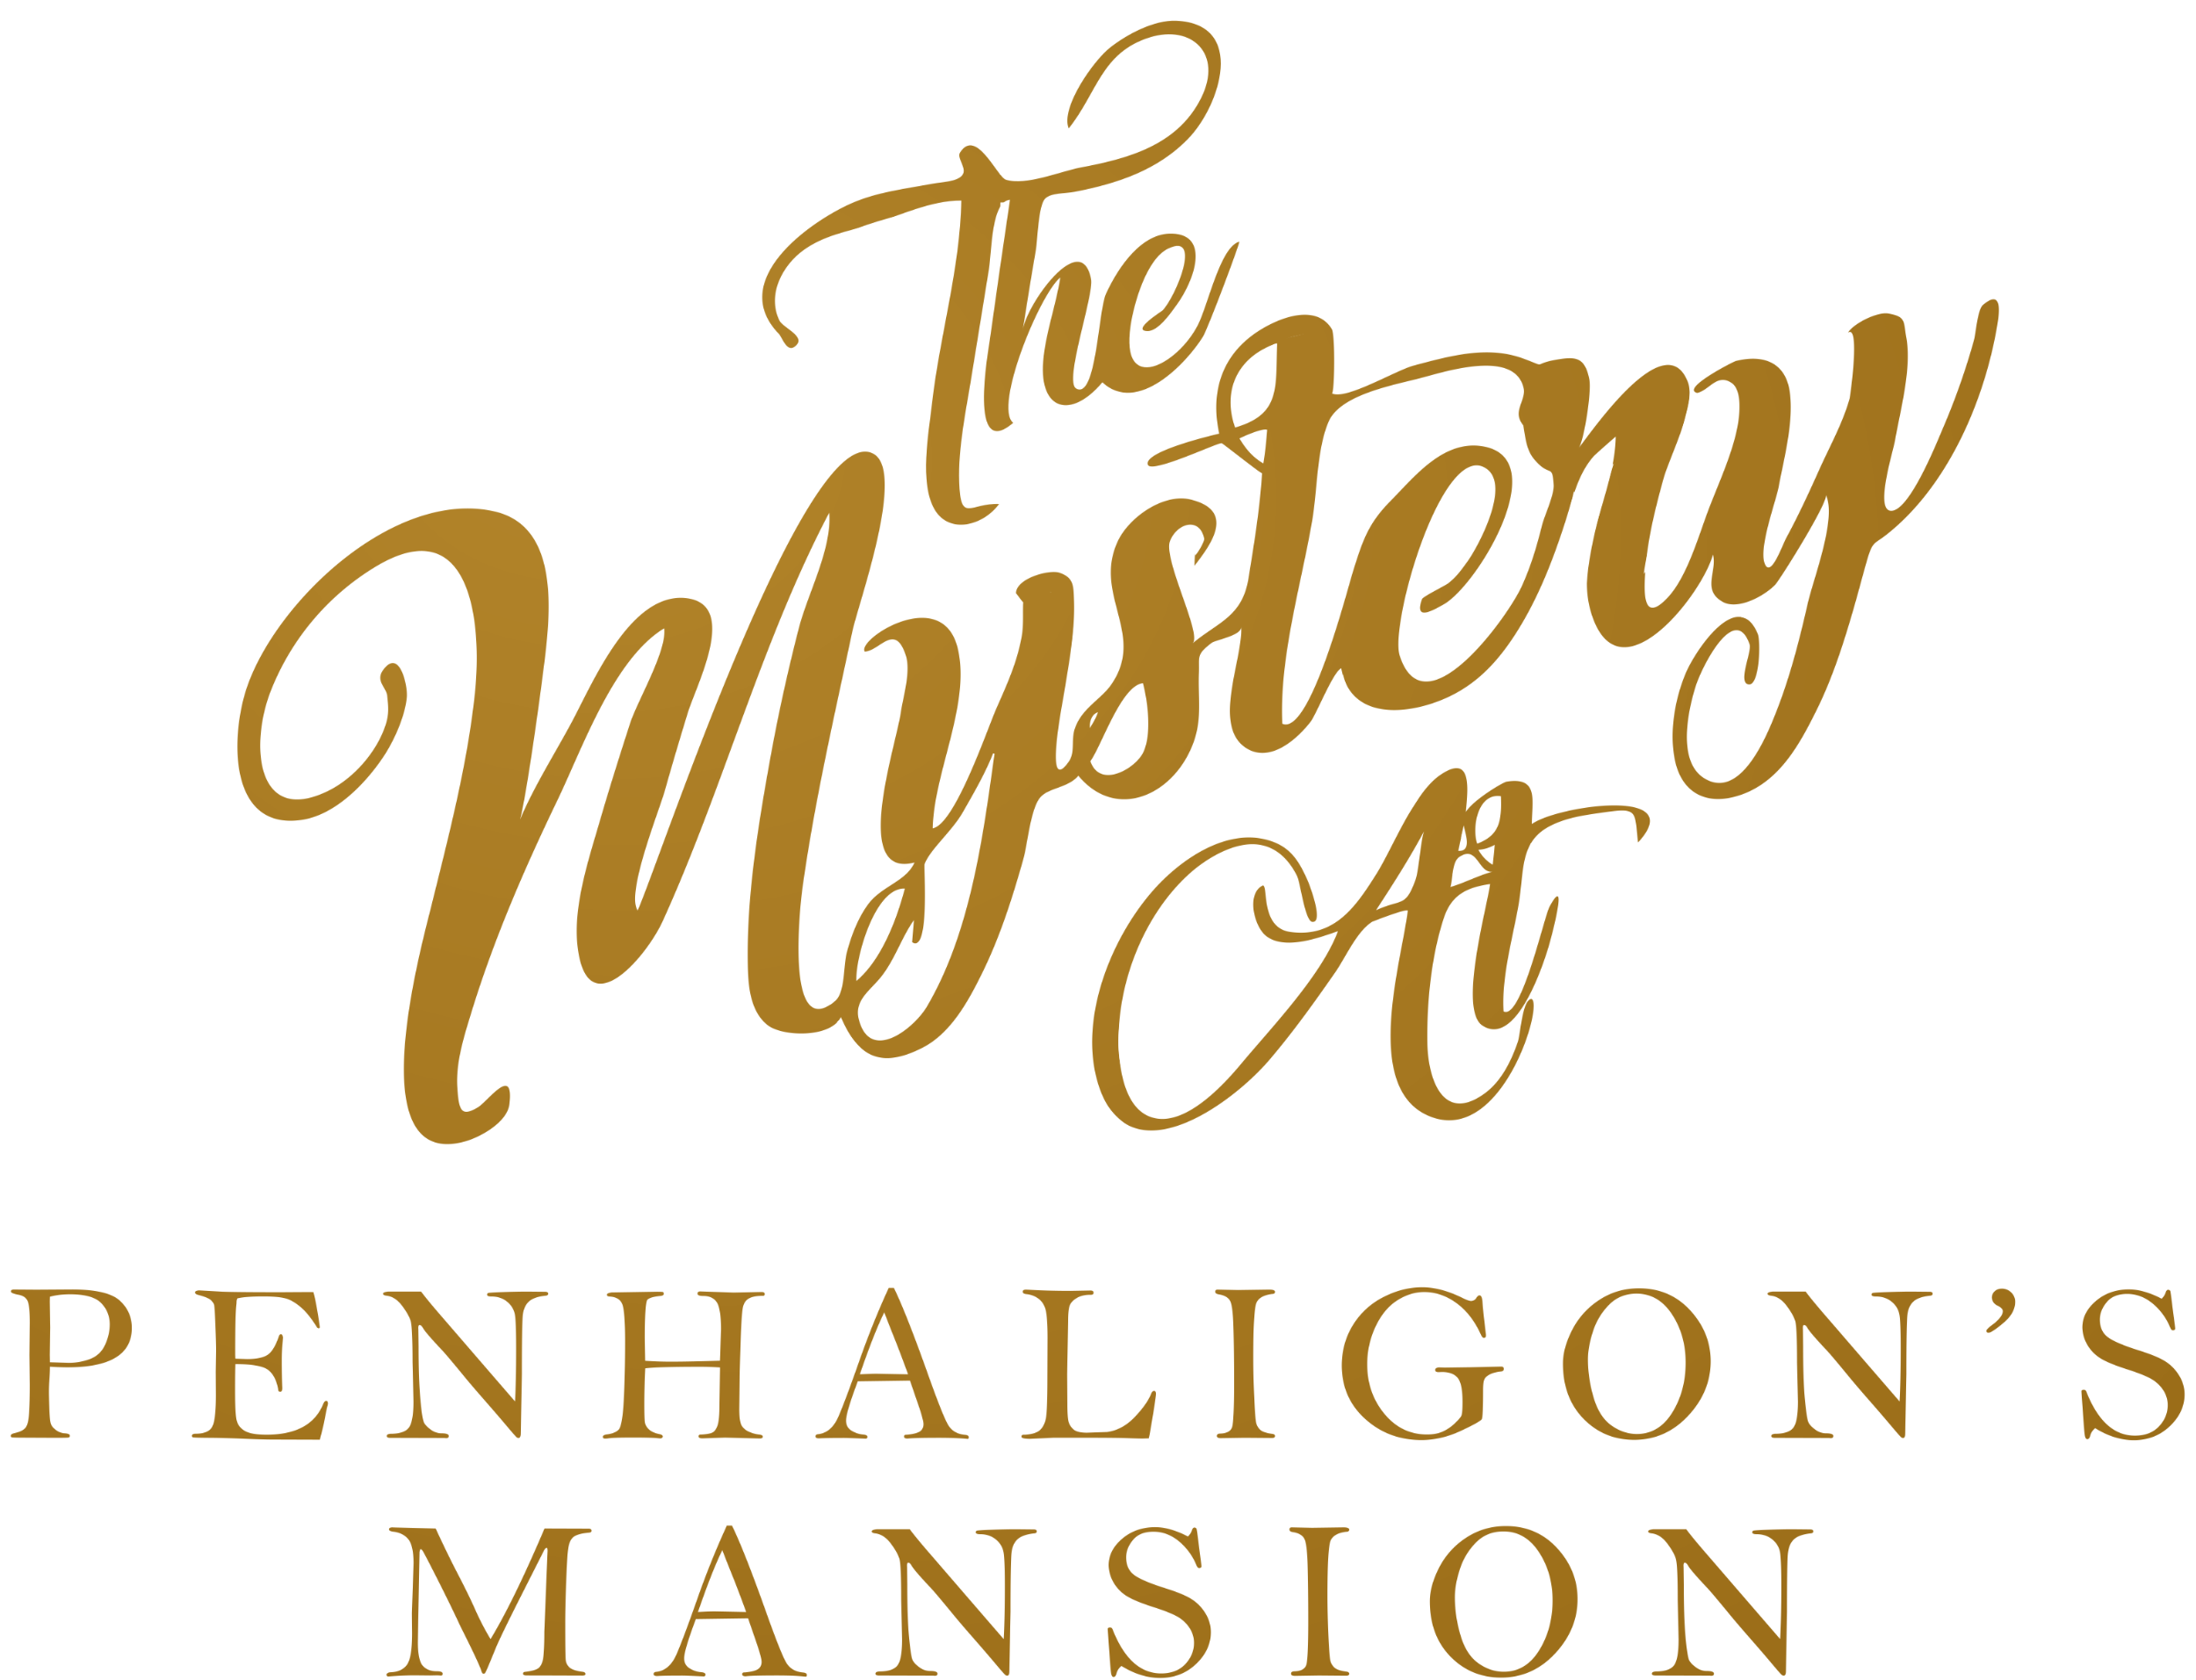 <svg id="logo" xmlns="http://www.w3.org/2000/svg" viewBox="0 0 3149.7 2410.7">
  <defs>
    <radialGradient id="gradient" fx="0.25" fy="0.25" cx="0.4" cy="0.4" r="0.9">
      <stop offset="0%" stop-color="rgb(178,132,42)" />
      <stop offset="100%" stop-color="rgb(151,105,21)" />
    </radialGradient>
    <style>
      #logo .cls-1, #logo .cls-2, #logo .cls-3, #logo .cls-4, #logo .cls-5, #logo .cls-6, #logo .cls-7, #logo .cls-8, #logo .cls-9 {
        fill: none;
        stroke: #fff;
        stroke-miterlimit: 10;
      }

      #logo .cls-1 {
        stroke-width: 40px;
      }

      #logo .cls-2 {
        stroke-width: 60px;
      }

      #logo .cls-3 {
        stroke-width: 90px;
      }

      #logo .cls-4 {
        stroke-width: 25px;
      }

      #logo .cls-5 {
        stroke-width: 30px;
      }

      #logo .cls-6 {
        stroke-width: 80px;
      }

      #logo .cls-7 {
        stroke-width: 55px;
      }

      #logo .cls-8 {
        stroke-width: 20px;
      }

      #logo .cls-9 {
        stroke-width: 50px;
      }
    </style>
    <mask id="mask">
      <g id="Lines">
        <g id="the">
          <path id="t-top" class="cls-1" d="M1152.9,512c-176-180,184.4-244.1,270.6-241.6,123.9,3.5,397.3-70.6,301.8-212.7C1672.5-20.8,1531,106.2,1530.9,200"/>
          <path id="t-body" class="cls-2" d="M1383.1,158c44.2,93.2,10.6,247.7-5.9,333.7-50.2,261-15.3,266.4,77.8,228.3"/>
          <path id="he" class="cls-2" d="M1470.9,283c-1,75-57.2,323.5-41,330s30.5-121,39.4-155c17.6-66.9,64.9-84,78.8-82.3,16.8,2-71.1,189.3-10.2,194.3,18,1.5,83.3-222.3,119.1-230.7s57.7,27.7,5.9,119.2c-21.1,37.3,9-17.5,9-47.5s-46.7,36.6-64,85,6.6,65.6,45,47,130-167,145-229"/>
        </g>
        <g id="mystery">
          <path id="M-main" class="cls-3" d="M542.6,934.6c40.7,58.7,11.3,155.8-46.6,200.6s-176.9,10-140.9-107.1C396.6,893,597.6,703.7,670.9,804c76,104-93,603.8-91.7,736,1.7,162,179.3,8.5,141.7,36-48.7,35.6-116.9,42.6-68.9-99.9S906.9,882,976.1,883.6c33,.8,7.5,32.5-31.5,152s-129.5,414.9-55.5,340,262.5-734,336.9-714.3c61.1,16.1-255.3,821.1-54.9,801a110.6,110.6,0,0,0,25.9-6.2"/>
          <path id="M-top" class="cls-3" d="M583.1,737.2c302.2-74.7,138,301.3,56.1,682.4-1.8,8.5-34.8,118.4-9.3,185.4"/>
          <path id="M-end" class="cls-4" d="M1192.4,1456.5c28.4-23.6,110-84.5,121-215.5"/>
          <path id="y-main" class="cls-2" d="M1253.5,954.1c13.4-25.1,36.4-45.3,63.4-41.1,47.5,7.3-56,297-18,300,52.9,4.2,195-327,182-349s24-36,31-31-10.8,166.2-29,249c-24,109-104,387-185,414-40.6,13.5-93.3-63-76-141.6,13.5-61.4,131-204.4,89.8,7.3"/>
          <path id="y-top" class="cls-2" d="M1315.9,900c78,23,10,234.1-5,278"/>
          <path id="y-bottom" class="cls-2" d="M1451.9,1003c-3,31-61.3,322.9-61.3,322.9"/>
          <path id="y-s" class="cls-5" d="M1510.3,1036.6c-2,37.7-18.2,87.3-5.3,85.7,44.6-5.6,122.6-149,118.6-212.3-2.3-36.8-48.8-108.7,13.3-161.3,40.3-34.2,135.3-44.7,76,64"/>
          <path id="s-main" class="cls-3" d="M1717.3,749.4c-150.8,0,77,389.4-99.3,378-154.5-10,18.3-262.7,163.3-241.3"/>
          <path id="t-start" class="cls-5" d="M1811,672.1c-65.7-9.1-79.1-162.1,15.5-194,0,0,24.8-17,87.2-17"/>
          <path id="t-body-2" data-name="t-body" class="cls-3" d="M1874.9,477.7c10,40.3-85.3,553.7-71.3,574.3s82.7-44.7,183.3-390.7"/>
          <path id="t-top-2" data-name="t-top" class="cls-2" d="M1645.9,666.3c86-44.9,465.7-186.6,554-128.9"/>
          <path id="e" class="cls-3" d="M2051.5,894.6c42-62.6,87-134.6,91.5-189.3s-69.2-99.1-152.5,118.1c-76.8,200.3,49.1,209.9,126.3,122.4,64.1-72.7,110.3-303.9,120.2-366.2,11.5-72.6-51.4-22-79,19"/>
          <path id="ry" class="cls-6" d="M2238.4,691.6c12-16.5,155.7-182.5,145.1-125-13.9,75-104.8,298.9-51,326.4,37.8,19.3,167.5-215.7,166-279.8s-2.7-68.3-31-68.3,47-57.3,86-57.3-97,358.5-61,354,205.5-300,180-354,43-62.4,42.5-36.5-88.6,512.8-178.1,649.2c-41.2,62.8-141.4,48.3-136.8-22.7s101.4-245.7,108.4-93.6"/>
          <path id="y-end" class="cls-6" d="M2674.5,765.4c34-13.2,194.3-281.4,201.7-358.3"/>
        </g>
        <g id="at">
          <path id="a-start" class="cls-1" d="M1876.5,1326.5c-24-220.7-223.7-74-267.9,48.6-81.6,226.5,60.2,279,141.3,202.5s317.8-443.7,348.6-496.5"/>
          <path id="a-end" class="cls-2" d="M2090.7,1102.2c-147.1,527.2-33.1,584.2,129.7,345.3"/>
          <path id="a-across" class="cls-7" d="M1797.9,1260.1c-39.3,168,204.2,62.9,247.7,45.7s66.8-40.7,80.4-45.7"/>
          <path id="a-end-2" data-name="a-end" class="cls-8" d="M2123.6,1266.5c86-72.5,76.8-143.8,44.2-139.4-52.8,7.2-89.6,68.7-28.2,122.2"/>
          <path id="t-mid" class="cls-9" d="M2079.6,1228.7c17.4-1.7,78.8-8.3,78-40-1.8-72.7,31-63.1,24.7-36.7-23.3,96.6-32.9,193.8-48.4,252-20.8,78,49.7,80.2,98-122.3"/>
          <path id="t-across" class="cls-5" d="M2188.2,1196.7c29.2-11.1,202.8-79.4,161.4,11.9"/>
        </g>
      </g>
    </mask>
    <mask id="shape">
      <g id="theMysteryAt" mask="url(#mask)" fill="#fff">
        <path d="M1311.7,1237.3c-91.1,24-27.1-165.5-19.7-215.1,3.6-24.2,14.8-59.4,6.9-82.8-15.6-46.3-36.7-6-58.5-4.5-12.2-18.1,112.7-97.7,133.7-3,17.7,79.5-34.6,176.2-36.3,256.4,31.9-5.4,78.5-143.1,91.3-172,15.1-34.3,29.7-65.9,36.3-103.3,3-17,1.3-33.8,2.2-49.3-.1,1.8-10.4-13.6-10.4-12.4.1-21.7,47.8-34.6,62.3-29.7,20.8,7.1,20.2,18.8,21,40.1,1.5,43.9-7.5,90.7-14.5,134-2.5,15.3-28.7,147.8,7,96.8,9-12.8,3.4-30,8.1-45.6,9.2-30.1,37.4-43,52.3-64.2,50.9-72.4-26-128.7,9.7-206,16.1-34.7,65.8-69.4,104.4-60.1,67.3,16.3,26.8,67.5,5.7,95.2q.1-9,.9-17.9c-3.6,11.6,14.1-16,13-21.3-6.3-30.7-38-22.9-48.8,3.1s46.7,135.2,32.1,147.3c36.8-30.7,71.4-38.2,80.3-93.4,7.9-49.2,16.5-100.9,19.4-150.8-.1,2.1-56.2-42.7-57.9-43-6.2-.8-102.8,45.3-106,30.5-5-18.3,87.4-40.7,102.5-44.2-14.4-67,8.1-123.5,71.8-156.1,28.9-14.8,70.1-25.6,89.6,5.9,5.3,8.6,4.1,93.6.1,92.3,19.4,10.7,91.5-32.9,117.6-39.8,51.5-13.7,105.6-29,157.1-10,36.9,13.6,10.2,8.2,46.9,1.7,28-4.9,41.3-4,47.6,27.4,3.9,19.2-8,90.1-15,99.2,22.1-28.7,124.5-176.5,156.4-94.8,12.9,33-26.2,106.8-35.4,140.7-10.8,39.6-21.3,80.9-24.8,122-3,36-6.2,86.8,31.5,46.5,28.2-30.1,44.7-90.4,59.2-128.1s34-79.6,41.1-119c2.7-15.2,6.6-50.2-8.8-60.6-21-14.2-32.1,10.7-49.3,14.3-24.4-5.8,51.1-44.7,55.4-45.8,40.7-10.1,72,2.8,77.5,45.5s-8.2,93-16,134.6c-4.2,22.5-30.2,90.6-19.3,112.3,8.7,17.3,24.4-28.2,30.3-39,17.3-31.9,32.4-64.7,47.2-97.7s33.4-66.2,43.4-101.6c1-3.4,15.5-108-2.3-94.7,7.7-13,41.7-30.2,57.8-27.5,25.7,4.3,21.8,11.6,25.8,33.8,8.1,45.1-8.2,103.1-16,147.9-2.9,16.5-28.7,98.3-6.8,101.2,26.7,3.6,67.5-100.2,75.9-119.6a999.7,999.7,0,0,0,43.7-123.9c3.1-10.9,5.4-45,13.2-51.7,28.9-24.5,23.5,12.5,19.9,32.9-18.9,108.1-71.8,228.4-157.9,296.4-19,15-20.2,8.7-29.2,40.4-6.4,22.6-12.3,45.3-18.8,67.8-14.2,48.9-29.8,97.7-52.4,143.4-24.6,49.7-53.3,102.3-107.9,121.6-49.6,17.5-87.4-1.9-96.3-53.6-6.8-39.3,1.1-84.4,16.3-120.6,13.7-32.6,75-124.3,103.3-56.5,4.4,10.6,2.8,74-12.7,72.6-17.1-1.5,4.7-46.9,1-57.6-21.2-60.4-68.2,31.3-77.3,60.3-11,34.8-26.6,107.1,11.8,131.6,52.5,33.4,90.4-61.1,103.8-95.3,19.8-50.3,33.1-102.6,45.1-155.2,8.2-36,42.4-123.3,25.7-156.3,7,6.6-65.5,122.3-72.3,129.4-15.8,16.5-53.4,36.6-74.9,24.9-31-17-8.1-43.8-14.4-68.2-15.1,55.7-127.8,201.2-170.6,95.5-34.9-86.1,30.2-180.7,31.1-264.6,0-.2-29.1,25.3-31.9,28.5-23.8,27.4-30.1,62.4-42.5,100.1-17.8,54.4-39.1,108-70.5,156.3s-67.5,82.1-122.3,99.1c-51.7,16-115.5,13.7-126.4-51.7-11.7,4.8-35.7,66.2-44.3,77.1-20.7,26.5-60.6,60.9-94.9,35.5-44.8-33.1-1.9-126.3-4.4-172,.7,12.7-36.6,18.6-42.5,23.1-22.4,17.3-17.1,19.1-18.1,43.3-1.4,33.4,4.5,63.2-6.7,96.4-26.3,77.5-111,117.4-166.2,50.8-14.9,17.5-42.1,17-54.4,30.8-14.1,15.8-18.5,67.3-24.5,88.7-15.7,55.7-33.2,110.8-58.7,162.8-19.6,40-44.8,86.7-85.6,107.7-61.2,31.5-93.6,12.1-117.4-43.8-14.9,30.4-84,28.2-105.1,11.6-27.2-21.4-28.2-62.6-28.6-93.6-1-95.8,15.7-197.3,32.8-291.6,11.2-61.7,24.9-123.7,40.5-184.2,13.3-51.3,47.6-113.2,43.6-165.7-96.9,184.4-151.7,394.5-238.7,585.7-23.5,51.6-108.8,152.1-122.2,36.5-6.7-57.5,15.6-124,31.6-179,13.7-47.2,28.5-94.1,43.6-140.8,10.6-32.8,53.2-104.1,49-136.6-72.7,44.3-117,171.7-153.4,247.3-47.6,98.9-91.6,200.4-123.7,305.7-10.2,33.3-21.9,70.3-19.6,105.6,2.2,33.5,5.7,42.7,29.3,28.7,14.6-8.7,52.2-62.1,45.5-4.8-3.1,26.4-42.5,48-64.7,53.9-150.6,40.5-62.7-276-46.9-340C644,1197.2,670,1098,681,995.8S675.7,729,537.1,814A363.6,363.6,0,0,0,388.7,990.5c-30.4,76.7-22,194.3,81.2,144.5,37.2-18,70.5-56.2,83.1-94.9,5.5-16.9,3.9-27,2.4-41.8-1.3-12.3-17.5-21.4-5.6-37.5,23.1-31.1,35,22,33.7,38.9-2.1,26.7-17.7,61.6-32.2,83.9-24,36.8-68.3,85.1-118.2,92.6-108,16.2-102.1-124.4-78.3-192,43.2-123.1,212.3-283.3,354.8-250.4,103.1,23.8,76.6,172,67.1,248.5-1.4,11.3-27.2,203.6-34.9,203.6,19.7-50.7,51.8-100.7,78-149.5C850.5,979,903.9,850.3,983.1,858c77.7,7.6,15.8,124.1,3.3,165-11.2,36.6-22.2,73.5-32.6,110.6-8.5,30.2-56.2,147.8-39.2,172.5,31.3-70,240.7-705.1,337.6-655.4,48,24.6-21.1,214.9-29.7,255.3-25.8,121.4-54.2,243.9-71.5,367.8-3.2,23.3-25.6,223.6,47.1,161.9,14.1-12,11.5-50.6,16.5-69.4,6.3-23.7,15.7-48.7,30.3-68.7C1264,1271.2,1299.6,1264.8,1311.7,1237.3Zm527.5-199.1c39.6,18,92.8-191.1,101.6-219.2,14-44.8,22-68.2,53.4-100.1,34.8-35.2,75.4-87.6,131.8-78.7,103.7,16.2-7,200.4-55.9,227.2-12.9,7.1-42.8,25.3-30.5-7.9,1.4-3.8,33.6-19.5,37.7-22.8,12.4-9.9,18.3-18.6,27.4-31.1,14.5-20,62.4-107.9,27.7-132.9-62.1-44.7-140,221.4-124.7,268.3,35.8,109.4,155-56,174.9-99.9,13.2-29,21.4-56.8,29.1-87.6,3.5-13.8,17.6-43.6,16.7-57.9-2.1-32-5.3-9.2-28.5-37.4-10.9-13.3-12.2-31.4-15-47.6-.2-.9-6.4-7.2-6.7-16.2-.4-11.6,9.7-25.6,7.3-36.7-11.9-56.8-110.3-25.3-146.1-15.8-38.6,10.3-116.6,23.5-133.7,62.9s-16.2,99.2-23.7,142.4C1866,840.2,1834.8,943.1,1839.2,1038.2Zm-528.4,281.8c-17.5,24.8-26.7,54.9-45.8,79.8-16.1,21-40.5,34.5-33.1,63,16.4,62.7,79.4,12.1,97.5-18.7,62.5-106.2,80.4-243.2,97-362.7a6.8,6.8,0,0,0-2-.6c-11.6,29.3-27.9,57.3-43.5,84.6s-47.1,53.4-54.8,74.4c-1.4,3.9,7.9,128.8-17.8,111.9Q1309.5,1335.8,1310.8,1319.9Zm253.2-227.8c13.8,39.9,64.9,10.4,75.9-13.2,12.2-26.1,6.4-72.1-.6-98.9C1608.2,983.4,1580.2,1069.6,1563.9,1092.1Zm207.6-478.9c65.8-19.1,57.7-57,60.3-120.7C1778.4,509.4,1751.7,557.2,1771.5,613.3Zm-473.7,661.5c-42.8-2.2-71.3,99.8-69.6,132.5C1264.7,1376.6,1286,1318.9,1297.8,1274.8Zm519.7-658.1c-5.7-3.6-38.6,11.3-39.8,12.4,9.4,15.4,18.4,26.3,34.2,35.8C1814.7,649,1816.2,632.6,1817.5,616.6Zm-254.3,427.7c4-7,7.5-11.7,11.5-22.6C1567.1,1024.1,1562.5,1033,1563.2,1044.3Z"/>
        <path d="M1433,723c-22.7,31.2-71.3,43.7-92.3,8.3-22.5-37.9-8.6-110.7-4-152,10.9-96.8,40.4-194.1,42.1-291.6-44.4-.2-89.2,22.2-130.2,34.5-33,9.9-67.2,15.5-96.7,37.1s-51.9,63.1-34.1,100.3c5.4,11.3,41.4,23.9,21.5,38.1-10.9,7.8-17.9-14.3-22-18.5-74.9-77,44-160.8,102.9-187.1,37.7-16.8,77.8-21.1,118.1-28.7,12.4-2.3,34.4-2.5,41.9-12.1s-8.4-24.4-3.2-32.5c23.2-36.4,53.2,35,65.7,39,28.8,9.1,79.4-12.3,106.7-17.4,67.3-12.6,139.4-31.3,173.5-100.1,31.4-63.4-13.9-105.3-73.7-86.7-69.9,21.8-75.4,79.6-116.4,130.7-11.9-30.6,36-97.4,58.7-115.5,24.6-19.6,63.9-40.4,95.6-39,100.7,4.3,63.2,121.8,17,169.3-43.7,45-100.9,64.2-163.2,76.2-12.8,2.5-33.3,1.1-41.8,9.6-10,10-10.9,59.7-13.3,73.4-6.2,34.8-18.5,112.7-19,116.1,4.7-37.2,83.8-147.8,98.1-74,4.5,23-39.5,146.9-21.3,157,29,16.1,31.5-111.9,42.8-136.2,18.1-39.2,51.6-87.6,94.9-86.1,55.2,1.9,31.5,68.1,6.1,102.7-7.3,10-25.8,37.5-41.6,37.2-24-.5,20.2-28.3,21.6-29.6,18.7-19.3,57.7-112.6,8-88.7-31.1,15-49.2,79-53.9,111.1-14.6,99.4,67.4,55.8,96.6-1.6,14.7-28.8,32-112.1,59.4-119.5,2-.2-44.9,124.8-52.2,136.5-23.9,38.3-93.8,111.9-144.2,65.3-44.7,53.2-90.5,40.8-84.9-29.8,3.2-40.7,18.4-80.6,24.6-120.7-30.1,24.9-95.8,186-67.6,208.6-64.6,55.6-36-101-33.6-118.5q14-100.8,29-201.5c-26.8,2.1-26,72.8-30.2,99.7-8,50.4-16.5,100.7-24.5,151s-19.8,103.7-18.1,154.2C1377.8,751.4,1391.2,721.4,1433,723Z"/>
        <path d="M2137.3,1268.3c-34.5,4.8-55.8,16.2-66.5,49-17.9,54.5-24.4,120.8-23.6,177.9.7,51.9,22,117.8,82.8,73,23.6-17.4,37.6-46.3,46.9-73.3,4.1-11.9,6.3-59.7,19.3-61.8,19,3.5-39.2,203.5-140.1,170.4-105-34.5-46-222.4-36.9-297.2-3.9-2.6-50.8,15.9-51.1,16.1-22.5,14.3-37.9,51-53.5,73.3-30,43.1-59.8,84.8-93.8,124.7-55.9,65.5-206.1,174.2-246.9,30.7-25.9-91.2,19.5-204.5,79.4-273,38.1-43.6,103.6-89.9,164.5-73.1,32.6,9,45,29.4,58,58.8,2.5,5.7,23.2,59.9,6.6,58.8-10.8-.7-17.2-56.2-22.1-66-11.2-22.3-28.5-41-54.6-44.8-34.3-5.1-75.2,19.5-99.7,41.6-67.3,60.7-106,163-101.2,252.9,1.9,36,11.8,93.5,56.5,98.6s95.1-50.2,119.5-79.5c43.5-52.1,114.5-126.1,138.2-189.5-27.5,9.5-76.4,27.8-103.1,6.8-17.7-14-28.4-61.6-4.4-72.5,7.6,1.4-3.6,60.9,39.2,66.8,63.6,8.7,94.2-36.8,123.3-83,23.9-38,53.8-116.6,92-142.4,51.7-35,36.8,34.6,35.7,64.6-12.8-14.2,52.6-53.8,59.4-54.9,46-7.1,36.4,26.5,35.9,61,35.3-26.2,226.9-54.2,152.4,26.4-5.4-46.3,1.2-50.5-52.9-42.7-25.6,3.7-50.4,7.1-73.8,19.3-43.7,22.8-36.3,64.8-44.6,112.5s-24.6,103.3-21.5,153.1c25.1,13.2,58-135.7,65.9-150.2,26.4-48.4,5.2,34.7-.4,54.1-8.4,29.5-47.6,148.4-96,116.4C2091.9,1448.3,2132.2,1304,2137.3,1268.3Zm-163.6,37.5c36.9-16.9,41.8-3.4,56.4-43.2,5.7-15.5,8-68.6,14.9-74.8C2024.1,1227.8,1998.4,1267.9,1973.7,1305.7Zm179-163.5c-34-5.2-41.7,46.7-33.9,68C2151.4,1198,2153.9,1176.9,2152.7,1142.2Zm-72.4,130.2c19.9-5.7,41.2-17.1,60.1-21.8-20.4,1.7-21.1-38.4-47-21.5C2082.2,1236.4,2084,1260.8,2080.3,1272.4Zm40.2-53.3a55.8,55.8,0,0,0,20.5,21.4q1.7-14.3,2.8-28.6A53.2,53.2,0,0,1,2120.5,1219.1Zm-21.1-35.3-7.8,36.8C2112.2,1221.9,2101.1,1194.5,2099.3,1183.8Z"/>
      </g>
      <g id="Text" fill="#fff">
        <g id="penhaligons">
          <path d="M71.7,1960.7q0,7.3-1,21.8-.5,7.1-.5,14.3,0,5.5.6,23.6t2.3,22.6q1.7,4.5,7.4,8.7a22.3,22.3,0,0,0,12.3,4.5q7.4.5,7.4,3.4a2.4,2.4,0,0,1-2.3,2.7q-2.3.4-17.1.4l-44.3-.2q-18.7,0-19.9-.6a2.2,2.2,0,0,1-1.2-2.2q0-2.6,6.1-3.9,10.8-2.4,15.1-7.6t5.2-22.1q1-17,1-39.2l-.5-43,.5-46.4q0-24.6-3.4-31.5t-13.2-8.6q-10.6-1.9-10.6-4.7t4.8-2.7l31.9.2,51.2-.3q50.6,0,68.1,15.8t17.5,39.4q0,28.2-22.9,42.3t-68.8,14.2Q86.4,1961.6,71.7,1960.7Zm0-6.4,26.9.8a84.7,84.7,0,0,0,30.9-5.6,37.6,37.6,0,0,0,21.2-20.3,69.3,69.3,0,0,0,6.7-29q0-18.2-12.3-30.8t-44.4-12.6q-16.6,0-29,3.5-.2,5.8-.2,7.2l.6,37-.6,39.4Q71.6,1946.8,71.7,1954.2Z"/>
          <path d="M449.6,1853.7q4.7,18,9.2,50.6c-.5.9-1.1,1.3-1.7,1.3a3.6,3.6,0,0,1-2.4-1.3q-11.1-17.9-21.3-27.2T413,1863.8q-10.2-3.9-35.2-3.9t-37.2,2.7q-1.3,1.6-1.3,6,0,1.1-.3,4-1.6,12.9-1.6,69.8,0,2.4.3,6.8l16.8.5q20.3,0,29.4-6.1t15.9-26.1q1.1-3.4,3.2-3.4t3,4.7l-.6,6.5a261.3,261.3,0,0,0-1.3,26.3q0,22,.8,39.6,0,5.5-3,5.5t-3-3.9q-3.4-19-14.2-27.4t-47-8.4q-.5,11.8-.5,38,0,34,2.4,43.2t11.6,14.6q9.2,5.4,31.1,5.4,62.7,0,80.9-43.2,2.2-5.3,4.6-5.3t2.6,3.5a12.5,12.5,0,0,1-.8,4.2q-1,3.1-4.7,22.9-.8,4.2-6.1,25.1l-67.5-.2q-14.5,0-42.6-1.2t-49.8-1.3q-21.7-.1-22.6-.9a2.3,2.3,0,0,1-1-1.8q0-3.2,5.3-3.2,17.9,0,23.5-9.5t5.6-46.2l-.2-33,.5-30.9q0-9.3-1-35.3t-1.9-29.7q-.9-3.7-5-7.3t-18.1-7.3q-4.2-1.1-4.2-3.5t5.6-2.9l32.9,1.8q17.4.8,85.6.8Q448.6,1853.5,449.6,1853.7Z"/>
          <path d="M604,1852.9q9.7,13.1,33.5,40.4l51.6,59.8,49.6,57.4q1.6-29.2,1.6-75.7,0-35-1.5-46.8a30.5,30.5,0,0,0-10.7-19.9q-9.3-8.1-23.1-8.1-6.4,0-6.4-2.7a2.5,2.5,0,0,1,1.4-2.3q1.4-.7,21.7-1.4t34.2-.7l21.8.2h3.5q5,0,5,2.8t-4.4,3q-16.3,1.8-23.4,8.5t-8.5,19.3q-1.4,12.6-1.4,84.7l-1.6,85.1q0,6.4-3.2,6.5a5.3,5.3,0,0,1-2.2-.7q-1.4-.7-14.5-16.3t-32.1-37.3q-19.1-21.8-30.1-35.3-24-29.2-30.3-35.9-23.4-24.8-27.6-31.9-2.7-4.8-5-4.8t-1.8,6.3l.3,25q0,47.5,2.6,75.9t5.4,33.3q2.8,4.9,9.8,9.9a25.2,25.2,0,0,0,14.9,5q10.6,0,10.6,3.9t-6,2.9l-77.5-.2q-5.5,0-5.5-2.7t5.3-3.2q19.8,0,26.4-8.8t6.6-37.3l-1.3-56.6q0-50.1-2.7-59.1t-12.3-21.8q-9.6-12.8-21.8-14.4-5.5-.6-5.5-2.9t7.1-3.1Z"/>
          <path d="M1032.6,1952.1l1.5-44.8q0-29.5-5.9-38.8t-19.7-9.3q-8.1,0-8.1-3.4t4.8-3.1l47,1.6,39.9-.8q4.7,0,4.7,2.9t-3.1,2.6q-12.2,0-19,3.5t-8.9,12.1q-2.2,8.5-3.5,48.7t-1.4,58.4l-.5,39.6q0,18.5,3.5,24.1a23.4,23.4,0,0,0,10.6,8.7,47.6,47.6,0,0,0,14.4,3.9q5.2.6,5.2,3.1t-4.4,2.6l-49.7-1.3-32.4,1.1q-5.6,0-5.6-2.9t4-2.6q12.9-.8,16.8-3.4t6.4-9.8q2.4-7.3,2.7-24.5l.8-58.5q-13.8-1-28.2-1-62.3,0-79,2.3-1.3,30.9-1.3,50.8,0,22.4,1,27.5t6,9.6q5.1,4.4,13.9,6.2,5.5,1.1,5.5,3.5t-3.5,2.9l-3.2-.3q-8.7-1-36.1-1-29.8,0-36.6,1.4l-2.9.2q-3.7,0-3.7-2.5t5-3.5q12.4-1.4,17.7-6.9t7.3-41q2-35.6,2-86.4,0-41.3-3.9-52.1T873.9,1860q-3.4-.3-3.4-2.6t6.9-3.3l64.9-1q6.9,0,8.3.4t1.4,2.6q0,2.5-4.2,3-16,1.6-19.4,5.8t-3.5,52.3q0,5,.5,35,16.4,1.3,38.6,1.3Q992.7,1953.4,1032.6,1952.1Z"/>
          <path d="M1274.7,1847.6h7.4q18,36.9,49.7,126.2,20.4,57.2,28,70.2t24.4,14.4q5.3.5,5.3,3.5t-2.7,2.3l-2.3-.2q-14.8-1.3-37.7-1.3-35.1,0-45.1,1.1-5,0-5-2.9t3.7-2.6q13.7-1.3,18.9-4.7t5.2-10.6q0-6.9-9.8-34.6l-9.5-27.7-74.9,1q-16.8,44.6-16.8,56.3,0,9.9,8.3,14.7a37.2,37.2,0,0,0,16.4,5.3q6,.5,6,3.6,0,1.3-1.9,2.4-25.8-1.1-31.1-1.1-27.1,0-36.4.6-5.2,0-5.2-2.9t4.5-3.2q18.5-2.4,28.4-25.1t30.6-81.7Q1252.1,1896.7,1274.7,1847.6Zm-6.4,35.1q-15,30.6-35,88.9,16.6-.8,23.8-.8l45.3.8q-6-16.8-16.7-44.5Q1272.5,1894.1,1268.3,1882.7Z"/>
          <path d="M1647.7,2063.5l-9,.3q-6,0-21.6-.6t-65-.6h-41l-16.5.8-17.3.8q-12.3,0-12.3-3.2t4.8-2.7q15.6-1,21.8-6.7t8.4-16.4q2.3-10.7,2.3-58l.2-57.7q0-28.1-2.5-39.2t-10.3-17a33.3,33.3,0,0,0-17.6-6.7q-5.2-.5-5.2-3.5t4.7-3l4.2.2q25.6,1.6,59.9,1.6l28.4-.5q4.4,0,4.4,3.2t-4.7,2.9q-11.4,0-19.1,4.5t-10.2,10.4q-2.5,5.9-2.5,23l-1.3,76.2.3,42.5q0,19.8,1.7,25.8a22.6,22.6,0,0,0,7,10.7q5.3,4.8,19.3,4.8l28.9-1q22.1-3.1,39.7-21.6t23.4-33.2q1.8-4.2,4.3-4.2t2.7,3.9q0,4.5-4.6,32.3T1647.7,2063.5Z"/>
          <path d="M1746.2,1850.1l29.4.6,45-.6q8.1,0,8.1,3.2t-4.4,3.1q-17.9,2.3-22.3,12.9t-4.4,78.6q0,25,1.3,56.2t2.9,37.4a19.2,19.2,0,0,0,6.1,10q4.5,3.9,16.8,5.5,4,.5,4,3.1t-3.7,2.9l-40-.3-34.1.5q-5.6,0-5.6-3.2t4.5-3.4q15-.3,17.6-10t2.6-61.7q0-50.3-.9-81.4t-5.2-38q-4.4-6.9-16.4-8.7-4.5-.8-4.5-3.7T1746.2,1850.1Z"/>
          <path d="M2128.2,1919.4q-2.1,0-4.4-5.2-13.2-29-34.9-44.8t-46.2-15.8q-20.1,0-39,12.2t-30.8,37.5a125.5,125.5,0,0,0-11.9,54.1q0,40.9,24.5,70.7t61.2,29.8q13.1,0,22.2-4a61.9,61.9,0,0,0,17.3-11.6q8.1-7.6,9.8-11.3t1.7-19.5q0-26.4-7-34.8t-22.5-8.4l-5,.2q-4.7,0-4.7-3.1t5.2-3.7l8.5.3,36.4-.5,44.6-1q3.7,0,3.7,3.4t-4.2,3.7q-10,1-16.3,4.4t-7.7,7.7q-1.5,4.4-1.5,14.7,0,37.7-1.8,41.4t-30,16.9q-28.2,13.2-56.7,13.2-47.2,0-80.7-30.3t-33.5-76.7q0-31.9,15.9-57.8a108.3,108.3,0,0,1,43.4-40.1q27.6-14.3,56.1-14.3,26.7,0,57.7,15.3,8.7,4.4,12.2,4.4a8.7,8.7,0,0,0,7.7-4.4q2.4-3.7,4.4-3.7,3.7,0,4.4,9.3,1,14.7,4.7,44.8a15,15,0,0,1,.3,2.9Q2131.6,1919.4,2128.2,1919.4Z"/>
          <path d="M2241.7,1955.8q0-21.8,13.2-47.8a112,112,0,0,1,38.6-42.9q25.4-16.9,57.3-16.9,44.6,0,73.7,31.9t29.1,72.8q0,43.5-32.2,78.1t-77.5,34.6q-43.3,0-72.8-30.3T2241.7,1955.8Zm35.9-5.2a192.6,192.6,0,0,0,8,53.9q8,27.7,25.3,40.2t36.9,12.5q31.7,0,50.8-30.9t19.1-71.5q0-39.3-19.5-69.1t-50.9-29.8q-23.7,0-39.4,15.9a95.1,95.1,0,0,0-23,38Q2277.6,1931.9,2277.6,1950.6Z"/>
          <path d="M2589.8,1852.9q9.7,13.1,33.5,40.4l51.6,59.8,49.6,57.4q1.6-29.2,1.6-75.7,0-35-1.5-46.8a30.5,30.5,0,0,0-10.7-19.9q-9.3-8.1-23.1-8.1-6.4,0-6.4-2.7a2.5,2.5,0,0,1,1.4-2.3q1.4-.7,21.7-1.4t34.2-.7l21.8.2h3.5q5,0,5,2.8t-4.4,3q-16.3,1.8-23.4,8.5t-8.5,19.3q-1.4,12.6-1.4,84.7l-1.6,85.1q0,6.4-3.2,6.5a5.3,5.3,0,0,1-2.2-.7q-1.4-.7-14.5-16.3t-32.1-37.3q-19.1-21.8-30.1-35.3-24-29.2-30.3-35.9-23.4-24.8-27.6-31.9-2.7-4.8-5-4.8t-1.8,6.3l.3,25q0,47.5,2.6,75.9t5.4,33.3q2.8,4.9,9.8,9.9a25.2,25.2,0,0,0,14.9,5q10.6,0,10.6,3.9t-6,2.9l-77.5-.2q-5.5,0-5.5-2.7t5.3-3.2q19.8,0,26.4-8.8t6.6-37.3l-1.3-56.6q0-50.1-2.7-59.1t-12.3-21.8q-9.6-12.8-21.8-14.4-5.5-.6-5.5-2.9t7.1-3.1Z"/>
          <path d="M2871.3,1848.7a18.8,18.8,0,0,1,13.3,5.4,18.1,18.1,0,0,1,5.7,13.8q0,15.8-16.7,29.9t-21.4,14.1q-3.1,0-3.1-2.7t11.1-10.6q12.4-10.3,12.4-17.6,0-4.2-7.6-7.9t-8.1-11.6a12.1,12.1,0,0,1,3.9-8.9Q2864.8,1848.7,2871.3,1848.7Z"/>
          <path d="M3100.4,1863.2a22.2,22.2,0,0,0,5.8-9q1.3-3.9,3.7-3.9a4.5,4.5,0,0,1,2.9,1.6q1.1,5.8,3.2,23.4l3.9,30.3q0,2.9-3.5,2.9-1.9,0-3.4-3.2a88,88,0,0,0-25.3-35.1q-16.8-13.9-36.6-13.9t-29.4,11.8q-9.9,11.8-9.9,25,0,16.1,10.8,24.7t44.5,19.3q24.8,7.7,37.1,15a61.7,61.7,0,0,1,20.7,20.3,51,51,0,0,1,8.4,28q0,25.5-21.1,45.6t-51.7,20.1q-27.6,0-55.4-17.2a20.4,20.4,0,0,0-7.1,10.6q-1.3,5.2-4.2,5.2t-3.7-6.6q-1.1-6.6-4.7-62.5.6-1.9,3.4-1.9t3.9,3.5q24.8,62.4,69.3,62.4,22.1,0,34.6-13.3t12.5-30.5a38.6,38.6,0,0,0-6.7-21.9,50.3,50.3,0,0,0-17.7-16.1q-11-6.1-34.9-13.7-30.6-9.8-41.7-18.6a55.4,55.4,0,0,1-16.2-19.8,50.3,50.3,0,0,1-5.2-21.3q0-21.4,19.4-38t47.6-16.6a80.2,80.2,0,0,1,22.3,3.4A123.1,123.1,0,0,1,3100.4,1863.2Z"/>
        </g>
        <g id="mansion">
          <path d="M624.9,2192.8q16.3,35.3,30.3,62.4,16.9,32.4,26.4,53.9a378.5,378.5,0,0,0,22,42.4q33.4-55.3,77.4-158.7l64.1.2q3.4.5,3.4,3t-3.9,2.8q-17.1,1.5-22.8,6.8t-7.1,18.1q-1.4,12.7-2.7,47.4t-1.3,57.7q0,44.3.6,51.6a17.1,17.1,0,0,0,5.5,11.7q4.8,4.4,18.9,6.3,4,.6,4,3.1t-5,2.4l-62.7-.2H755.7q-5.5,0-5.5-2.6t3.7-2.7q13.5-1.8,18-5t6.6-11.5q2.2-8.3,2.2-41.4l3.1-77.4,1.6-38.2q0-4.4-1.3-4.4t-3.2,2.6l-31.9,63.1q-30.6,60.5-37.6,77.4l-10,24.3q-4.7,11.1-5.6,12.2a3,3,0,0,1-2.3,1q-1.9,0-3.2-4.2-2.9-10-29.8-63.5-14-30.2-33.6-68.9t-21.2-40.4q-1.6-1.7-2.4-1.7t-1.6,4l-1.8,97.6-.5,32.2q0,25.6,7,33.5t20.1,7.9q8.4,0,8.4,3.5t-4,2.6l-3.4-.2-10.5.2-22.7-.2q-14.8,0-38.2,1.6c-1.3-.9-1.9-1.7-1.9-2.6s1.9-3.3,5.6-3.4q16.1-.5,23.7-10.6t7.6-45.5l-.3-28.4,2.3-71.9q0-25.2-7.4-34.4t-21.8-11q-6.1-.8-6.1-3.3t4.5-2.8l5.8.2Z"/>
          <path d="M1042.5,2188.6h7.4q18,36.9,49.7,126.2,20.4,57.2,28,70.2t24.4,14.4q5.3.5,5.3,3.5t-2.7,2.3l-2.3-.2q-14.8-1.3-37.7-1.3-35.1,0-45.1,1.1-5,0-5-2.9t3.7-2.6q13.7-1.3,18.9-4.7t5.2-10.6q0-6.9-9.8-34.6l-9.5-27.7-74.9,1q-16.8,44.6-16.8,56.3,0,9.9,8.3,14.7a37.2,37.2,0,0,0,16.4,5.3q6,.5,6,3.6,0,1.3-1.9,2.4-25.8-1.1-31.1-1.1-27.1,0-36.4.6-5.2,0-5.2-2.9t4.5-3.2q18.5-2.4,28.4-25.1t30.6-81.7Q1019.9,2237.8,1042.5,2188.6Zm-6.4,35.1q-15,30.6-35,88.9,16.6-.8,23.8-.8l45.3.8q-6-16.8-16.7-44.5Q1040.2,2235.2,1036,2223.7Z"/>
          <path d="M1304.9,2193.9q9.7,13.1,33.5,40.4l51.6,59.8,49.6,57.4q1.6-29.2,1.6-75.7,0-35-1.5-46.8a30.5,30.5,0,0,0-10.7-19.9q-9.3-8.1-23.1-8.1-6.4,0-6.4-2.7a2.5,2.5,0,0,1,1.4-2.3q1.4-.7,21.7-1.4t34.2-.7l21.8.2h3.5q5,0,5,2.8t-4.4,3q-16.3,1.8-23.4,8.5t-8.5,19.3q-1.4,12.6-1.4,84.7l-1.6,85.1q0,6.4-3.2,6.5a5.3,5.3,0,0,1-2.2-.7q-1.4-.7-14.5-16.3t-32.1-37.3q-19.1-21.8-30.1-35.3-24-29.2-30.3-35.9-23.4-24.8-27.6-31.9-2.7-4.8-5-4.8t-1.8,6.3l.3,25q0,47.5,2.6,75.9t5.4,33.3q2.8,4.9,9.8,9.9a25.2,25.2,0,0,0,14.9,5q10.6,0,10.6,3.9t-6,2.9l-77.5-.2q-5.5,0-5.5-2.7t5.3-3.2q19.8,0,26.4-8.8t6.6-37.3l-1.3-56.6q0-50.1-2.7-59.1t-12.3-21.8q-9.6-12.8-21.8-14.4-5.5-.6-5.5-2.9t7.1-3.1Z"/>
          <path d="M1703.8,2204.3a22.2,22.2,0,0,0,5.8-9q1.3-3.9,3.7-3.9a4.5,4.5,0,0,1,2.9,1.6q1.1,5.8,3.2,23.4l3.9,30.3q0,2.9-3.5,2.9-1.9,0-3.4-3.2a88,88,0,0,0-25.3-35.1q-16.8-13.9-36.6-13.9t-29.4,11.8q-9.9,11.8-9.9,25,0,16.1,10.8,24.7t44.5,19.3q24.8,7.7,37.1,15a61.7,61.7,0,0,1,20.7,20.3,51,51,0,0,1,8.4,28q0,25.5-21.1,45.6t-51.7,20.1q-27.6,0-55.4-17.2a20.4,20.4,0,0,0-7.1,10.6q-1.3,5.2-4.2,5.2t-3.7-6.6q-1.1-6.6-4.7-62.5.6-1.9,3.4-1.9t3.9,3.5q24.8,62.4,69.3,62.4,22.1,0,34.6-13.3t12.5-30.5a38.6,38.6,0,0,0-6.7-21.9,50.3,50.3,0,0,0-17.7-16.1q-11-6.1-34.9-13.7-30.6-9.8-41.7-18.6a55.4,55.4,0,0,1-16.2-19.8,50.3,50.3,0,0,1-5.2-21.3q0-21.4,19.4-38t47.6-16.6a80.2,80.2,0,0,1,22.3,3.4A123.2,123.2,0,0,1,1703.8,2204.3Z"/>
          <path d="M1852.6,2191.2l29.4.6,45-.6q8.1,0,8.1,3.2t-4.4,3.1q-17.9,2.3-22.3,12.9T1904,2289q0,25,1.3,56.2t2.9,37.4a19.2,19.2,0,0,0,6.1,10q4.5,3.9,16.8,5.5,4,.5,4,3.1t-3.7,2.9l-40-.3-34.1.5q-5.6,0-5.6-3.2t4.5-3.4q15-.3,17.6-10t2.6-61.7q0-50.3-.9-81.4t-5.2-38q-4.4-6.9-16.4-8.7-4.5-.8-4.5-3.7T1852.6,2191.2Z"/>
          <path d="M2050.8,2296.9q0-21.8,13.2-47.8a112,112,0,0,1,38.6-42.9q25.4-16.9,57.3-16.9,44.6,0,73.7,31.9t29.1,72.8q0,43.5-32.2,78.1t-77.5,34.6q-43.3,0-72.8-30.3T2050.8,2296.9Zm35.9-5.2a192.6,192.6,0,0,0,8,53.9q8,27.7,25.3,40.2t36.9,12.5q31.7,0,50.8-30.9t19.1-71.5q0-39.3-19.5-69.1t-50.9-29.8q-23.7,0-39.4,15.9a95.1,95.1,0,0,0-23,38Q2086.7,2273,2086.7,2291.7Z"/>
          <path d="M2418.6,2193.9q9.7,13.1,33.5,40.4l51.6,59.8,49.6,57.4q1.6-29.2,1.6-75.7,0-35-1.5-46.8a30.5,30.5,0,0,0-10.7-19.9q-9.3-8.1-23.1-8.1-6.4,0-6.4-2.7a2.5,2.5,0,0,1,1.4-2.3q1.4-.7,21.7-1.4t34.2-.7l21.8.2h3.5q5,0,5,2.8t-4.4,3q-16.3,1.8-23.4,8.5t-8.5,19.3q-1.4,12.6-1.4,84.7l-1.6,85.1q0,6.4-3.2,6.5a5.3,5.3,0,0,1-2.2-.7q-1.4-.7-14.5-16.3t-32.1-37.3q-19.1-21.8-30.1-35.3-24-29.2-30.3-35.9-23.4-24.8-27.6-31.9-2.7-4.8-5-4.8t-1.8,6.3l.3,25q0,47.5,2.6,75.9t5.4,33.3q2.8,4.9,9.8,9.9a25.2,25.2,0,0,0,14.9,5q10.6,0,10.6,3.9t-6,2.9l-77.5-.2q-5.5,0-5.5-2.7t5.3-3.2q19.8,0,26.4-8.8t6.6-37.3l-1.3-56.6q0-50.1-2.7-59.1t-12.3-21.8q-9.6-12.8-21.8-14.4-5.5-.6-5.5-2.9t7.1-3.1Z"/>
        </g>
      </g>
    </mask>
  </defs>
  <rect id="texture" fill="url(#gradient)" mask="url(#shape)" width="100%" height="100%" x="0" y="0"/>
</svg>
